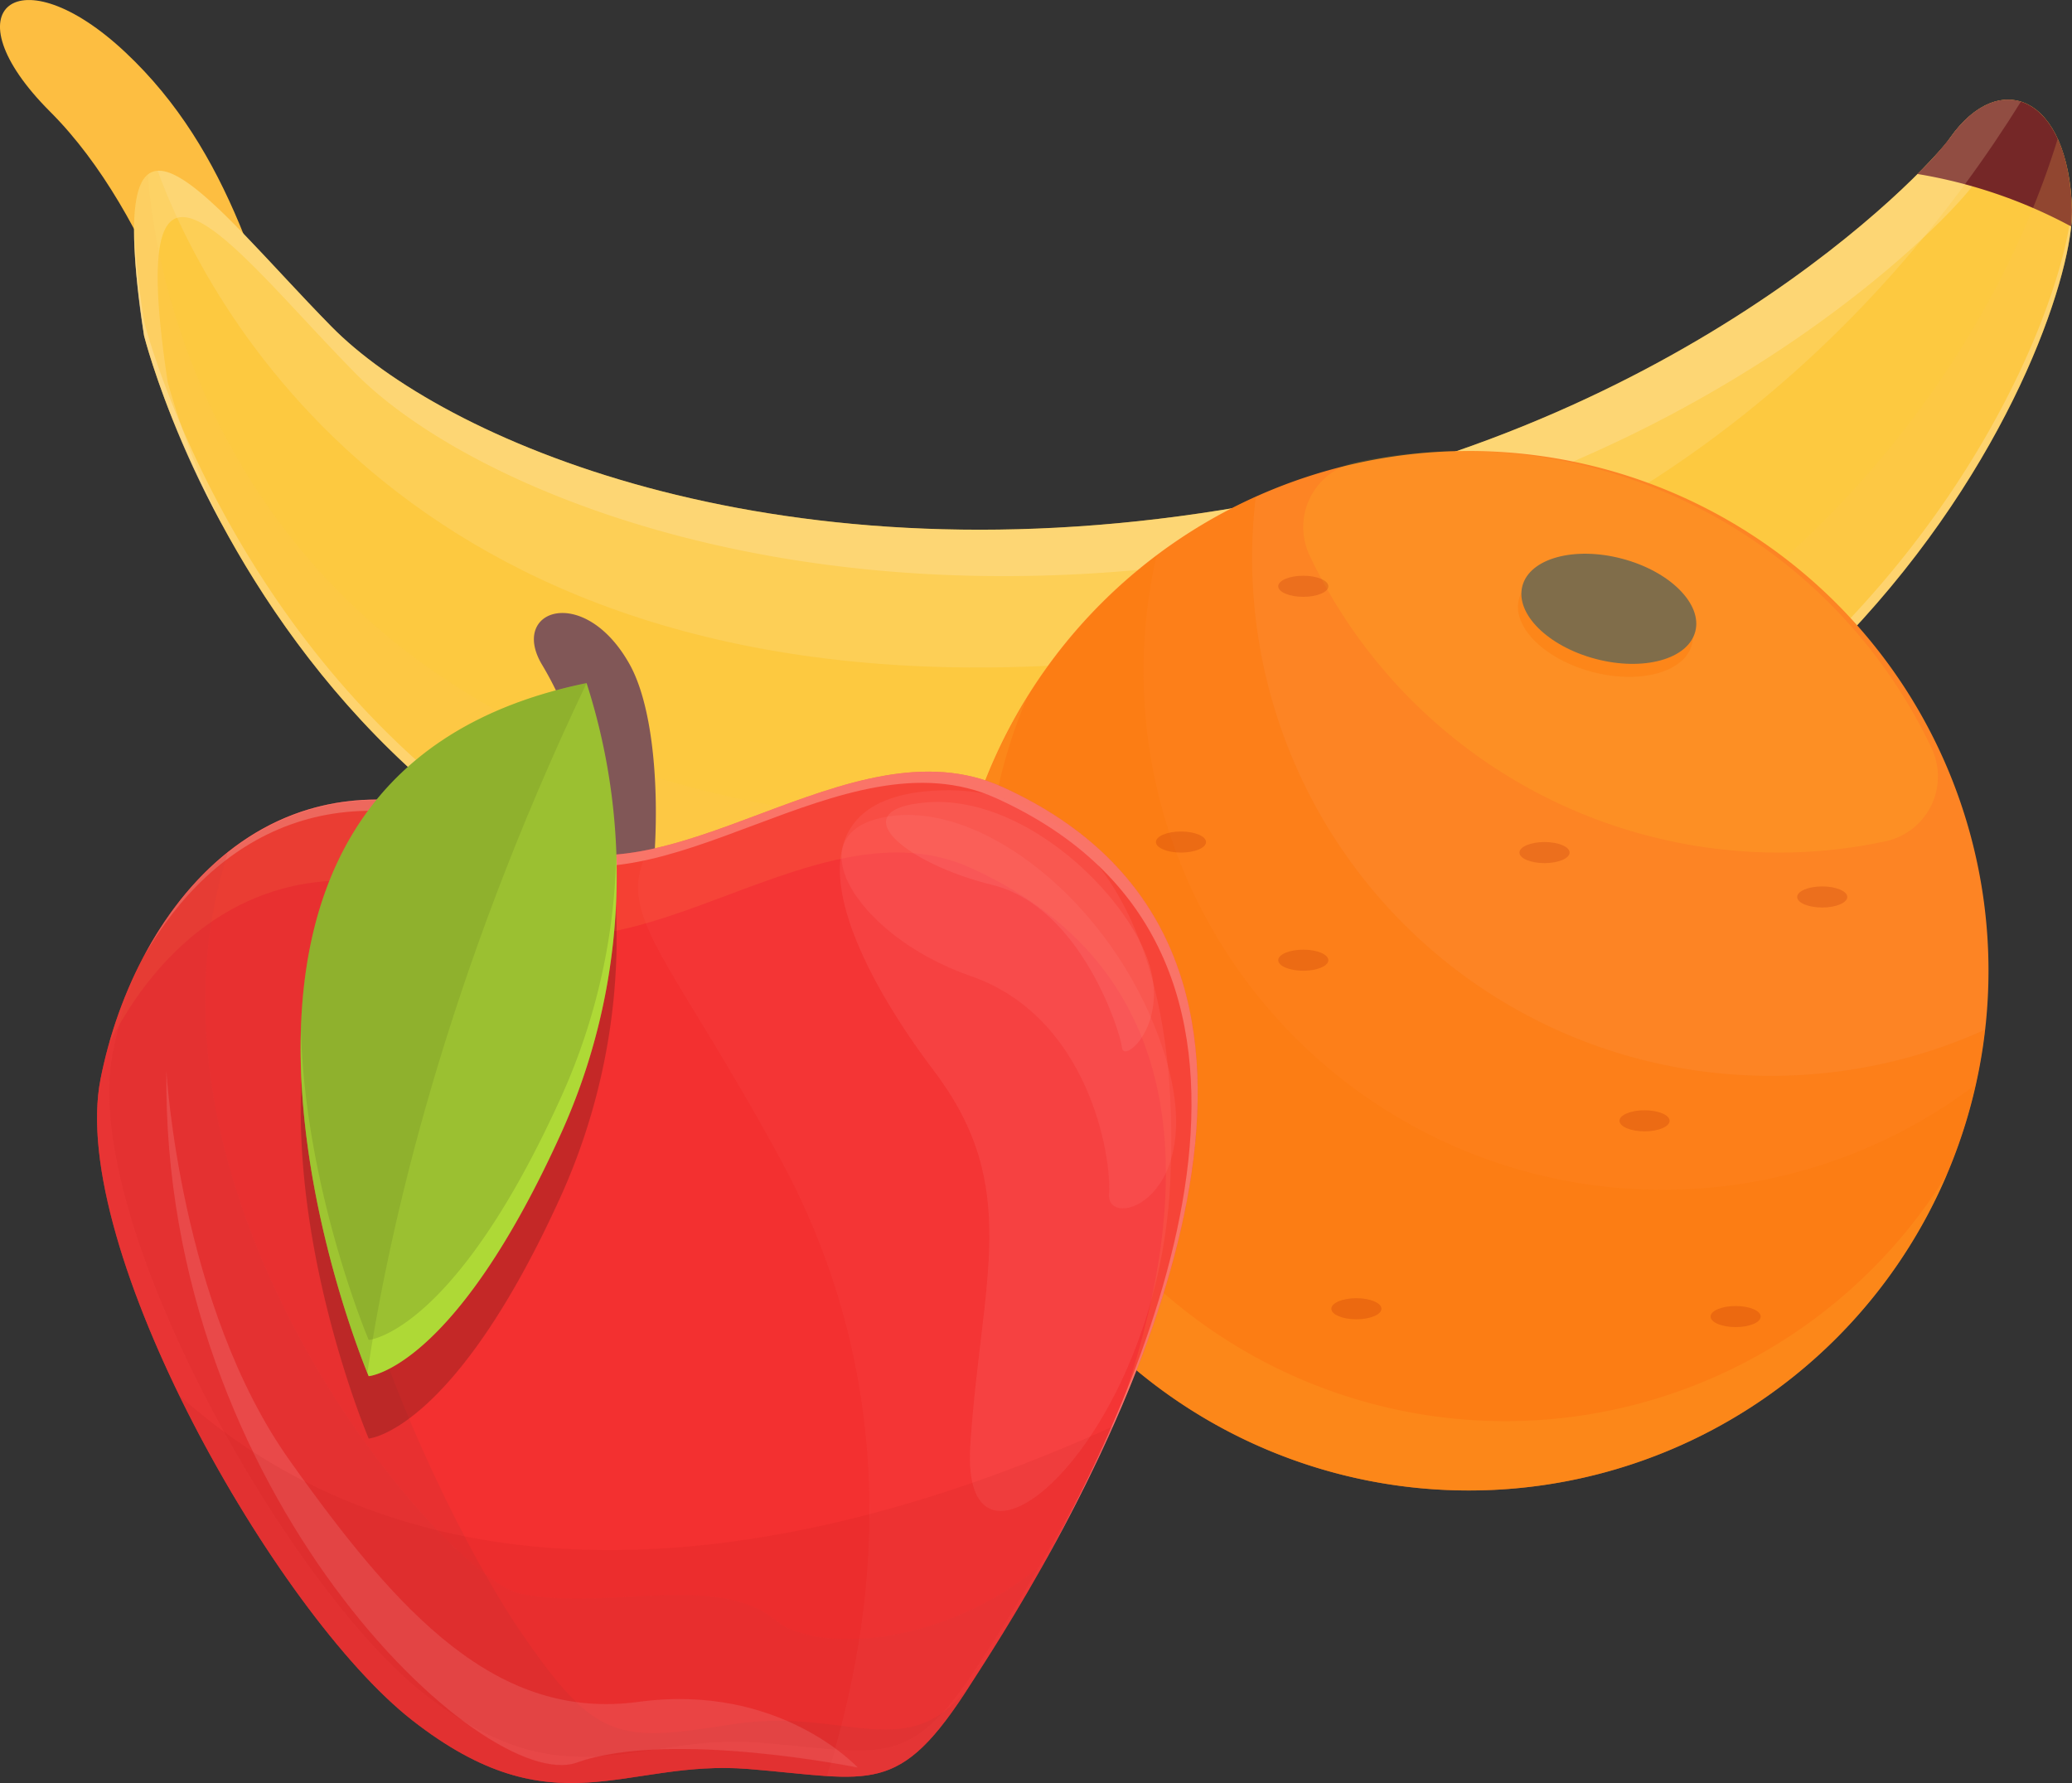 <svg id="Group_1928" data-name="Group 1928" xmlns="http://www.w3.org/2000/svg" xmlns:xlink="http://www.w3.org/1999/xlink" width="196.563" height="169.128" viewBox="0 0 196.563 169.128">
  <rect x="0" y="0" width="196.563" height="169.128" fill="#333333" stroke="none"/>
  <defs>
    <clipPath id="clip-path">
      <rect id="Rectangle_1482" data-name="Rectangle 1482" width="196.563" height="169.128" fill="none"/>
    </clipPath>
    <clipPath id="clip-path-3">
      <rect id="Rectangle_1449" data-name="Rectangle 1449" width="183.223" height="45.18" transform="translate(12.719 9.465)" fill="none"/>
    </clipPath>
    <clipPath id="clip-path-4">
      <rect id="Rectangle_1450" data-name="Rectangle 1450" width="183.836" height="73.597" transform="translate(12.727 19.475)" fill="none"/>
    </clipPath>
    <clipPath id="clip-path-5">
      <rect id="Rectangle_1451" data-name="Rectangle 1451" width="183.843" height="79.901" transform="translate(12.72 13.171)" fill="none"/>
    </clipPath>
    <clipPath id="clip-path-6">
      <rect id="Rectangle_1452" data-name="Rectangle 1452" width="176.756" height="53.854" transform="translate(14.957 9.466)" fill="none"/>
    </clipPath>
    <clipPath id="clip-path-7">
      <rect id="Rectangle_1453" data-name="Rectangle 1453" width="98.256" height="94.226" transform="translate(90.046 47.149)" fill="none"/>
    </clipPath>
    <clipPath id="clip-path-8">
      <rect id="Rectangle_1454" data-name="Rectangle 1454" width="94.694" height="75.116" transform="translate(90.046 66.259)" fill="none"/>
    </clipPath>
    <clipPath id="clip-path-9">
      <rect id="Rectangle_1455" data-name="Rectangle 1455" width="60.201" height="38.091" transform="translate(123.638 42.778)" fill="none"/>
    </clipPath>
    <clipPath id="clip-path-10">
      <rect id="Rectangle_1456" data-name="Rectangle 1456" width="97.37" height="88.63" transform="translate(90.046 52.745)" fill="none"/>
    </clipPath>
    <clipPath id="clip-path-11">
      <rect id="Rectangle_1457" data-name="Rectangle 1457" width="16.596" height="10.448" transform="translate(144 53.756)" fill="none"/>
    </clipPath>
    <clipPath id="clip-path-12">
      <rect id="Rectangle_1458" data-name="Rectangle 1458" width="4.754" height="1.999" transform="translate(126.299 123.14)" fill="none"/>
    </clipPath>
    <clipPath id="clip-path-13">
      <rect id="Rectangle_1459" data-name="Rectangle 1459" width="4.754" height="1.999" transform="translate(96.803 106.312)" fill="none"/>
    </clipPath>
    <clipPath id="clip-path-14">
      <rect id="Rectangle_1460" data-name="Rectangle 1460" width="4.754" height="1.999" transform="translate(109.658 78.87)" fill="none"/>
    </clipPath>
    <clipPath id="clip-path-15">
      <rect id="Rectangle_1461" data-name="Rectangle 1461" width="4.754" height="1.999" transform="translate(153.635 105.312)" fill="none"/>
    </clipPath>
    <clipPath id="clip-path-16">
      <rect id="Rectangle_1462" data-name="Rectangle 1462" width="4.754" height="1.999" transform="translate(144.149 79.87)" fill="none"/>
    </clipPath>
    <clipPath id="clip-path-17">
      <rect id="Rectangle_1463" data-name="Rectangle 1463" width="4.754" height="1.999" transform="translate(170.49 84.081)" fill="none"/>
    </clipPath>
    <clipPath id="clip-path-18">
      <rect id="Rectangle_1464" data-name="Rectangle 1464" width="4.754" height="1.999" transform="translate(121.262 90.078)" fill="none"/>
    </clipPath>
    <clipPath id="clip-path-19">
      <rect id="Rectangle_1465" data-name="Rectangle 1465" width="4.754" height="1.999" transform="translate(162.278 123.88)" fill="none"/>
    </clipPath>
    <clipPath id="clip-path-20">
      <rect id="Rectangle_1466" data-name="Rectangle 1466" width="4.754" height="1.998" transform="translate(121.262 54.612)" fill="none"/>
    </clipPath>
    <clipPath id="clip-path-21">
      <rect id="Rectangle_1467" data-name="Rectangle 1467" width="99.933" height="75.626" transform="translate(13.69 73.191)" fill="none"/>
    </clipPath>
    <clipPath id="clip-path-22">
      <rect id="Rectangle_1468" data-name="Rectangle 1468" width="103.263" height="60.778" transform="translate(10.356 73.191)" fill="none"/>
    </clipPath>
    <clipPath id="clip-path-23">
      <rect id="Rectangle_1469" data-name="Rectangle 1469" width="89.859" height="88.271" transform="translate(9.206 80.857)" fill="none"/>
    </clipPath>
    <clipPath id="clip-path-24">
      <rect id="Rectangle_1470" data-name="Rectangle 1470" width="96.001" height="77.627" transform="translate(9.206 91.501)" fill="none"/>
    </clipPath>
    <clipPath id="clip-path-25">
      <rect id="Rectangle_1471" data-name="Rectangle 1471" width="31.442" height="68.363" transform="translate(79.677 74.956)" fill="none"/>
    </clipPath>
    <clipPath id="clip-path-26">
      <rect id="Rectangle_1472" data-name="Rectangle 1472" width="82.887" height="93.223" transform="translate(9.206 75.905)" fill="none"/>
    </clipPath>
    <clipPath id="clip-path-27">
      <rect id="Rectangle_1473" data-name="Rectangle 1473" width="65.59" height="66.058" transform="translate(15.78 101.598)" fill="none"/>
    </clipPath>
    <clipPath id="clip-path-28">
      <rect id="Rectangle_1474" data-name="Rectangle 1474" width="29.958" height="59.951" transform="translate(28.534 76.5)" fill="none"/>
    </clipPath>
    <clipPath id="clip-path-29">
      <rect id="Rectangle_1475" data-name="Rectangle 1475" width="29.957" height="49.348" transform="translate(28.528 81.186)" fill="none"/>
    </clipPath>
    <clipPath id="clip-path-30">
      <rect id="Rectangle_1476" data-name="Rectangle 1476" width="27.136" height="65.434" transform="translate(28.512 64.793)" fill="none"/>
    </clipPath>
    <clipPath id="clip-path-31">
      <rect id="Rectangle_1477" data-name="Rectangle 1477" width="31.74" height="37.316" transform="translate(79.836 77.3)" fill="none"/>
    </clipPath>
    <clipPath id="clip-path-32">
      <rect id="Rectangle_1478" data-name="Rectangle 1478" width="53.092" height="95.338" transform="translate(60.531 73.188)" fill="none"/>
    </clipPath>
    <clipPath id="clip-path-33">
      <rect id="Rectangle_1479" data-name="Rectangle 1479" width="88.509" height="36.708" transform="translate(17.063 132.421)" fill="none"/>
    </clipPath>
    <clipPath id="clip-path-34">
      <rect id="Rectangle_1480" data-name="Rectangle 1480" width="25.414" height="23.66" transform="translate(84.049 76.069)" fill="none"/>
    </clipPath>
  </defs>
  <g id="Group_1927" data-name="Group 1927" clip-path="url(#clip-path)">
    <g id="Group_1926" data-name="Group 1926">
      <g id="Group_1925" data-name="Group 1925" clip-path="url(#clip-path)">
        <path id="Path_1336" data-name="Path 1336" d="M22.342,47.85C19.643,37.941,14.6,20.433,4.761,10.6S1.832-4.472,11.877,4.946s13.152,22.234,17.145,35.6-6.68,7.3-6.68,7.3" fill="#fdbe41"/>
        <path id="Path_1337" data-name="Path 1337" d="M13.674,31.864S29.882,97.027,99.386,92.882c76.254-4.549,97.477-62.105,97.174-72.977S189.663,6.44,185,13.07c-2.336,3.322-26.064,28.4-69.13,35.308s-74.006-6.81-84.423-17.4c-11.614-11.8-21.981-26.749-17.775.885" fill="#fdc940"/>
        <g id="Group_1831" data-name="Group 1831" opacity="0.3">
          <g id="Group_1830" data-name="Group 1830">
            <g id="Group_1829" data-name="Group 1829" clip-path="url(#clip-path-3)">
              <path id="Path_1338" data-name="Path 1338" d="M15.912,36.264c-4.2-27.634,6.164-12.692,17.778-.885,10.414,10.589,41.356,24.309,84.422,17.4s66.795-31.983,69.131-35.305c2.8-3.982,6.287-4.614,8.7-2.145-1.777-6.86-7.031-7.809-10.94-2.252-2.336,3.324-26.064,28.4-69.13,35.308s-74.006-6.807-84.423-17.4C19.835,19.177,9.468,4.236,13.674,31.869A85.466,85.466,0,0,0,21.143,49.9a81.035,81.035,0,0,1-5.231-13.633" fill="#fde8bd"/>
            </g>
          </g>
        </g>
        <g id="Group_1834" data-name="Group 1834" opacity="0.3">
          <g id="Group_1833" data-name="Group 1833">
            <g id="Group_1832" data-name="Group 1832" clip-path="url(#clip-path-4)">
              <path id="Path_1339" data-name="Path 1339" d="M99.386,91.521C29.882,95.668,13.674,30.5,13.674,30.5a73.823,73.823,0,0,1-.938-9.244,63.281,63.281,0,0,0,.938,10.606S29.882,97.028,99.386,92.883c76.254-4.549,97.477-62.105,97.174-72.978-.005-.151-.022-.283-.028-.429-.783,12.827-22.809,67.611-97.146,72.045" fill="#fff8ee"/>
            </g>
          </g>
        </g>
        <path id="Path_1340" data-name="Path 1340" d="M185,13.07a33.511,33.511,0,0,1-3.1,3.434,46.812,46.812,0,0,1,14.573,4.97,13.774,13.774,0,0,0,.082-1.569C196.254,9.032,189.663,6.44,185,13.07" fill="#752727"/>
        <g id="Group_1837" data-name="Group 1837" opacity="0.2" style="mix-blend-mode: multiply;isolation: isolate">
          <g id="Group_1836" data-name="Group 1836">
            <g id="Group_1835" data-name="Group 1835" clip-path="url(#clip-path-5)">
              <path id="Path_1341" data-name="Path 1341" d="M99.386,92.882c76.254-4.549,97.477-62.105,97.174-72.977a17.425,17.425,0,0,0-1.356-6.734C186.718,40.906,156.813,79.21,94.969,78.4c-73.946-.966-80.382-53.678-80.938-61.844-1.514,1.216-1.825,5.664-.357,15.307,0,0,16.208,65.163,85.712,61.018" fill="#fdc554"/>
            </g>
          </g>
        </g>
        <g id="Group_1840" data-name="Group 1840" opacity="0.2">
          <g id="Group_1839" data-name="Group 1839">
            <g id="Group_1838" data-name="Group 1838" clip-path="url(#clip-path-6)">
              <path id="Path_1342" data-name="Path 1342" d="M185,13.07c-2.336,3.322-26.064,28.4-69.13,35.308s-74.006-6.809-84.423-17.4C24.614,24.032,18.214,16,14.957,16.2c4.187,11.465,23.534,51.561,88.382,46.711,49.4-3.695,75.926-33.247,88.374-53.262-2.128-.666-4.613.435-6.711,3.417" fill="#fde4b1"/>
            </g>
          </g>
        </g>
        <path id="Path_1343" data-name="Path 1343" d="M188.641,92.077a49.3,49.3,0,1,1-49.3-49.3,49.3,49.3,0,0,1,49.3,49.3" fill="#fd8424"/>
        <g id="Group_1843" data-name="Group 1843" opacity="0.3">
          <g id="Group_1842" data-name="Group 1842">
            <g id="Group_1841" data-name="Group 1841" clip-path="url(#clip-path-7)">
              <path id="Path_1344" data-name="Path 1344" d="M168.084,102.044a49.131,49.131,0,0,1-48.959-54.9A49.281,49.281,0,1,0,188.3,97.675a49.074,49.074,0,0,1-20.218,4.369" fill="#fc7201"/>
            </g>
          </g>
        </g>
        <g id="Group_1846" data-name="Group 1846" opacity="0.2">
          <g id="Group_1845" data-name="Group 1845">
            <g id="Group_1844" data-name="Group 1844" clip-path="url(#clip-path-8)">
              <path id="Path_1345" data-name="Path 1345" d="M142.8,134.8A49.319,49.319,0,0,1,97.4,66.259a49.279,49.279,0,1,0,87.335,45.066A49.22,49.22,0,0,1,142.8,134.8" fill="#fdbe38"/>
            </g>
          </g>
        </g>
        <g id="Group_1849" data-name="Group 1849" opacity="0.1">
          <g id="Group_1848" data-name="Group 1848">
            <g id="Group_1847" data-name="Group 1847" clip-path="url(#clip-path-9)">
              <path id="Path_1346" data-name="Path 1346" d="M128.561,43.859a6.29,6.29,0,0,0-4.3,8.875,49.281,49.281,0,0,0,44.519,28.135,48.283,48.283,0,0,0,10.137-1.08,6.292,6.292,0,0,0,4.3-8.877A49.285,49.285,0,0,0,138.7,42.778a48.167,48.167,0,0,0-10.138,1.081" fill="#fdf625"/>
            </g>
          </g>
        </g>
        <g id="Group_1852" data-name="Group 1852" opacity="0.2">
          <g id="Group_1851" data-name="Group 1851">
            <g id="Group_1850" data-name="Group 1850" clip-path="url(#clip-path-10)">
              <path id="Path_1347" data-name="Path 1347" d="M157.782,112.852A49.192,49.192,0,0,1,109.71,52.746a49.268,49.268,0,1,0,77.707,50.137,49.023,49.023,0,0,1-29.635,9.969" fill="#fc7201"/>
            </g>
          </g>
        </g>
        <g id="Group_1855" data-name="Group 1855" opacity="0.3">
          <g id="Group_1854" data-name="Group 1854">
            <g id="Group_1853" data-name="Group 1853" clip-path="url(#clip-path-11)">
              <path id="Path_1348" data-name="Path 1348" d="M160.5,61.144c-.692,2.624-4.926,3.784-9.455,2.59s-7.64-4.291-6.948-6.917,4.926-3.785,9.455-2.591,7.64,4.292,6.948,6.918" fill="#fc7201"/>
            </g>
          </g>
        </g>
        <path id="Path_1349" data-name="Path 1349" d="M160.824,59.909c-.692,2.626-4.924,3.786-9.454,2.59s-7.641-4.289-6.947-6.916,4.924-3.784,9.454-2.59,7.641,4.292,6.947,6.916" fill="#806d4a"/>
        <g id="Group_1858" data-name="Group 1858" opacity="0.2">
          <g id="Group_1857" data-name="Group 1857">
            <g id="Group_1856" data-name="Group 1856" clip-path="url(#clip-path-12)">
              <path id="Path_1350" data-name="Path 1350" d="M131.053,124.138c0,.552-1.065,1-2.377,1s-2.377-.448-2.377-1,1.065-1,2.377-1,2.377.449,2.377,1" fill="#ab1a00"/>
            </g>
          </g>
        </g>
        <g id="Group_1861" data-name="Group 1861" opacity="0.2">
          <g id="Group_1860" data-name="Group 1860">
            <g id="Group_1859" data-name="Group 1859" clip-path="url(#clip-path-13)">
              <path id="Path_1351" data-name="Path 1351" d="M101.557,107.311c0,.552-1.065,1-2.377,1s-2.377-.448-2.377-1,1.065-1,2.377-1,2.377.447,2.377,1" fill="#ab1a00"/>
            </g>
          </g>
        </g>
        <g id="Group_1864" data-name="Group 1864" opacity="0.2">
          <g id="Group_1863" data-name="Group 1863">
            <g id="Group_1862" data-name="Group 1862" clip-path="url(#clip-path-14)">
              <path id="Path_1352" data-name="Path 1352" d="M114.412,79.87c0,.552-1.065,1-2.377,1s-2.377-.447-2.377-1,1.065-1,2.377-1,2.377.448,2.377,1" fill="#ab1a00"/>
            </g>
          </g>
        </g>
        <g id="Group_1867" data-name="Group 1867" opacity="0.2">
          <g id="Group_1866" data-name="Group 1866">
            <g id="Group_1865" data-name="Group 1865" clip-path="url(#clip-path-15)">
              <path id="Path_1353" data-name="Path 1353" d="M158.389,106.312c0,.552-1.065,1-2.377,1s-2.377-.447-2.377-1,1.063-1,2.377-1,2.377.448,2.377,1" fill="#ab1a00"/>
            </g>
          </g>
        </g>
        <g id="Group_1870" data-name="Group 1870" opacity="0.2">
          <g id="Group_1869" data-name="Group 1869">
            <g id="Group_1868" data-name="Group 1868" clip-path="url(#clip-path-16)">
              <path id="Path_1354" data-name="Path 1354" d="M148.9,80.869c0,.552-1.065,1-2.377,1s-2.377-.448-2.377-1,1.063-1,2.377-1,2.377.447,2.377,1" fill="#ab1a00"/>
            </g>
          </g>
        </g>
        <g id="Group_1873" data-name="Group 1873" opacity="0.2">
          <g id="Group_1872" data-name="Group 1872">
            <g id="Group_1871" data-name="Group 1871" clip-path="url(#clip-path-17)">
              <path id="Path_1355" data-name="Path 1355" d="M175.244,85.08c0,.552-1.065,1-2.377,1s-2.377-.448-2.377-1,1.065-1,2.377-1,2.377.449,2.377,1" fill="#ab1a00"/>
            </g>
          </g>
        </g>
        <g id="Group_1876" data-name="Group 1876" opacity="0.2">
          <g id="Group_1875" data-name="Group 1875">
            <g id="Group_1874" data-name="Group 1874" clip-path="url(#clip-path-18)">
              <path id="Path_1356" data-name="Path 1356" d="M126.016,91.078c0,.552-1.065,1-2.377,1s-2.377-.447-2.377-1,1.065-1,2.377-1,2.377.448,2.377,1" fill="#ab1a00"/>
            </g>
          </g>
        </g>
        <g id="Group_1879" data-name="Group 1879" opacity="0.2">
          <g id="Group_1878" data-name="Group 1878">
            <g id="Group_1877" data-name="Group 1877" clip-path="url(#clip-path-19)">
              <path id="Path_1357" data-name="Path 1357" d="M167.032,124.879c0,.552-1.063,1-2.377,1s-2.377-.448-2.377-1,1.065-1,2.377-1,2.377.447,2.377,1" fill="#ab1a00"/>
            </g>
          </g>
        </g>
        <g id="Group_1882" data-name="Group 1882" opacity="0.2">
          <g id="Group_1881" data-name="Group 1881">
            <g id="Group_1880" data-name="Group 1880" clip-path="url(#clip-path-20)">
              <path id="Path_1358" data-name="Path 1358" d="M126.016,55.61c0,.552-1.065,1-2.377,1s-2.377-.448-2.377-1,1.065-1,2.377-1,2.377.449,2.377,1" fill="#ab1a00"/>
            </g>
          </g>
        </g>
        <path id="Path_1359" data-name="Path 1359" d="M53.244,92.455a32.094,32.094,0,0,0-1.869-29.482c-3.019-5.2,4.075-7.569,8.333,0s2.526,28.441-.946,30.585-8.04,4.573-5.518-1.1" fill="#815757"/>
        <path id="Path_1360" data-name="Path 1360" d="M50.159,79.63C26.621,67.9,12.833,85.636,9.539,102.342,6.4,118.261,26.189,153.073,39.1,163.166c13.513,10.567,20.119,3.666,31.9,4.628,11.746.958,14.237,2.732,21.091-8.062,4.26-6.71,44.3-66.331,3.021-85.076-14.539-6.6-31.559,11.651-44.955,4.974" fill="#f33030"/>
        <g id="Group_1885" data-name="Group 1885" opacity="0.4">
          <g id="Group_1884" data-name="Group 1884">
            <g id="Group_1883" data-name="Group 1883" clip-path="url(#clip-path-21)">
              <path id="Path_1361" data-name="Path 1361" d="M49.569,80.695c13.393,6.675,30.415-11.578,44.952-4.977,31.746,14.417,15.4,52.993,4.217,73.1,11.177-19.784,28.681-59.492-3.623-74.162-14.539-6.6-31.56,11.651-44.957,4.975-17.929-8.937-30.182-.762-36.469,11.018,6.449-11.2,18.494-18.616,35.88-9.953" fill="#fdd4d4"/>
            </g>
          </g>
        </g>
        <g id="Group_1888" data-name="Group 1888" opacity="0.2">
          <g id="Group_1887" data-name="Group 1887">
            <g id="Group_1886" data-name="Group 1886" clip-path="url(#clip-path-22)">
              <path id="Path_1362" data-name="Path 1362" d="M47.149,87.3c13.4,6.675,30.416-11.578,44.955-4.974,22.406,10.175,20.841,32.385,14.055,51.647,8.934-20.654,14.411-47.754-11.045-59.314-14.539-6.6-31.559,11.651-44.955,4.974-21.953-10.941-35.415,3.751-39.8,19.331C16.535,86.84,28.9,78.2,47.149,87.3" fill="#fd8140"/>
            </g>
          </g>
        </g>
        <g id="Group_1891" data-name="Group 1891" opacity="0.2" style="mix-blend-mode: multiply;isolation: isolate">
          <g id="Group_1890" data-name="Group 1890">
            <g id="Group_1889" data-name="Group 1889" clip-path="url(#clip-path-23)">
              <path id="Path_1363" data-name="Path 1363" d="M39.1,163.165c13.513,10.568,20.119,3.667,31.9,4.628,11.747.959,14.237,2.732,21.092-8.062.956-1.509,3.727-5.707,6.972-11.5-10.035,8.426-21.979,8.353-25.342,5.549-5.676-4.73-16.082-.945-24.324-2.6-6.945-1.4-38.309-37.384-27.775-70.324-6.421,5.112-10.492,13.4-12.086,21.484C6.4,118.261,26.188,153.072,39.1,163.165" fill="#dd3838"/>
            </g>
          </g>
        </g>
        <g id="Group_1894" data-name="Group 1894" opacity="0.3">
          <g id="Group_1893" data-name="Group 1893">
            <g id="Group_1892" data-name="Group 1892" clip-path="url(#clip-path-24)">
              <path id="Path_1364" data-name="Path 1364" d="M93.243,157.248c-6.854,10.8-9.345,9.023-21.089,8.064-11.782-.963-18.388,5.938-31.9-4.628-12.909-10.1-32.7-44.9-29.561-60.826A43.278,43.278,0,0,1,13.263,91.5a42.809,42.809,0,0,0-3.724,10.841C6.4,118.261,26.189,153.073,39.1,163.166c13.513,10.568,20.119,3.667,31.9,4.628,11.746.959,14.237,2.732,21.091-8.062a182.93,182.93,0,0,0,13.114-23.615,186.632,186.632,0,0,1-11.964,21.131" fill="#fd4040"/>
            </g>
          </g>
        </g>
        <g id="Group_1897" data-name="Group 1897" opacity="0.2">
          <g id="Group_1896" data-name="Group 1896">
            <g id="Group_1895" data-name="Group 1895" clip-path="url(#clip-path-25)">
              <path id="Path_1365" data-name="Path 1365" d="M89.469,74.962c-16.248.382-9.205,15.6-.848,26.636s4.457,19.786,3.432,35.473,17.7-.238,18.954-24.752-8.138-37.672-21.538-37.357" fill="#fd7575"/>
            </g>
          </g>
        </g>
        <g id="Group_1900" data-name="Group 1900" opacity="0.2" style="mix-blend-mode: multiply;isolation: isolate">
          <g id="Group_1899" data-name="Group 1899">
            <g id="Group_1898" data-name="Group 1898" clip-path="url(#clip-path-26)">
              <path id="Path_1366" data-name="Path 1366" d="M69.388,163.556c-10.879,1.736-12.93,1.578-20.141-8.985-6.4-9.372-29.436-52.336-13.356-78.666C21.017,75.832,12.1,89.365,9.539,102.342,6.4,118.261,26.189,153.072,39.1,163.165c13.514,10.568,20.12,3.667,31.9,4.628,11.746.959,14.237,2.733,21.091-8.062-5.986,8-11.829,2.091-22.705,3.825" fill="#c03030"/>
            </g>
          </g>
        </g>
        <g id="Group_1903" data-name="Group 1903" opacity="0.2">
          <g id="Group_1902" data-name="Group 1902">
            <g id="Group_1901" data-name="Group 1901" clip-path="url(#clip-path-27)">
              <path id="Path_1367" data-name="Path 1367" d="M15.785,101.6c-.473,40.045,30.112,68.737,38.94,65.585s26.645.473,26.645.473-7.376-8.047-20.794-6.231-22.721-8.273-33.124-22.936S15.785,101.6,15.785,101.6" fill="#fda9a9"/>
            </g>
          </g>
        </g>
        <g id="Group_1906" data-name="Group 1906" opacity="0.2">
          <g id="Group_1905" data-name="Group 1905">
            <g id="Group_1904" data-name="Group 1904" clip-path="url(#clip-path-28)">
              <path id="Path_1368" data-name="Path 1368" d="M57.994,81.084a15.109,15.109,0,0,1-7.835-1.454,37.392,37.392,0,0,0-8.695-3.13c-24.643,17.183-6.488,59.952-6.488,59.952s8.119-.626,18.286-23.112a59.789,59.789,0,0,0,4.732-32.256" fill="#0a0a05"/>
            </g>
          </g>
        </g>
        <path id="Path_1369" data-name="Path 1369" d="M55.648,64.793c-44.72,9.143-20.672,65.74-20.672,65.74s8.12-.626,18.286-23.111a59.439,59.439,0,0,0,2.386-42.629" fill="#9bc031"/>
        <g id="Group_1909" data-name="Group 1909" opacity="0.4">
          <g id="Group_1908" data-name="Group 1908">
            <g id="Group_1907" data-name="Group 1907" clip-path="url(#clip-path-29)">
              <path id="Path_1370" data-name="Path 1370" d="M53.262,103.993C43.1,126.478,34.976,127.1,34.976,127.1S29.01,113.052,28.55,97.82c-.461,16.483,6.426,32.714,6.426,32.714s8.12-.626,18.286-23.112a59.169,59.169,0,0,0,5.2-26.236,58.887,58.887,0,0,1-5.2,22.807" fill="#cbff3f"/>
            </g>
          </g>
        </g>
        <g id="Group_1912" data-name="Group 1912" opacity="0.2">
          <g id="Group_1911" data-name="Group 1911">
            <g id="Group_1910" data-name="Group 1910" clip-path="url(#clip-path-30)">
              <path id="Path_1371" data-name="Path 1371" d="M55.648,64.793c-42.9,8.77-22.532,61.17-20.8,65.434,2.066-13.713,7.336-37.164,20.8-65.434" fill="#60751e"/>
            </g>
          </g>
        </g>
        <g id="Group_1915" data-name="Group 1915" opacity="0.2">
          <g id="Group_1914" data-name="Group 1914">
            <g id="Group_1913" data-name="Group 1913" clip-path="url(#clip-path-31)">
              <path id="Path_1372" data-name="Path 1372" d="M84.992,77.355c-10.1.986-4.089,11.358,7.1,15.229s13.384,17.114,13.114,20.661,9.484.562,5.342-13.029S94.135,76.463,84.992,77.355" fill="#fd7373"/>
            </g>
          </g>
        </g>
        <g id="Group_1918" data-name="Group 1918" opacity="0.1">
          <g id="Group_1917" data-name="Group 1917">
            <g id="Group_1916" data-name="Group 1916" clip-path="url(#clip-path-32)">
              <path id="Path_1373" data-name="Path 1373" d="M95.114,74.656c-10.661-4.841-22.652,3.656-33.575,5.915-3.354,6.173,1.885,9.914,12.419,29.227,13.121,24.05,8.118,47.015,4.5,58.667,5.856.365,8.546-.716,13.638-8.734,4.26-6.71,44.3-66.33,3.021-85.075" fill="#fd6b6b"/>
            </g>
          </g>
        </g>
        <g id="Group_1921" data-name="Group 1921" opacity="0.1" style="mix-blend-mode: multiply;isolation: isolate">
          <g id="Group_1920" data-name="Group 1920">
            <g id="Group_1919" data-name="Group 1919" clip-path="url(#clip-path-33)">
              <path id="Path_1374" data-name="Path 1374" d="M17.063,132.421c6.282,12.87,15.129,25.347,22.037,30.745,13.513,10.568,20.119,3.667,31.9,4.628,11.747.959,14.238,2.732,21.092-8.062a181.289,181.289,0,0,0,13.481-24.419c-34.14,15.46-66.456,16.734-88.511-2.892" fill="#ab1111"/>
            </g>
          </g>
        </g>
        <g id="Group_1924" data-name="Group 1924" opacity="0.1">
          <g id="Group_1923" data-name="Group 1923">
            <g id="Group_1922" data-name="Group 1922" clip-path="url(#clip-path-34)">
              <path id="Path_1375" data-name="Path 1375" d="M87.991,76.105c-8.277.619-2.209,5.787,6.149,7.835s12.139,13.876,12.3,15.452,4.885-2.522,2.206-8.988-11.886-14.956-20.652-14.3" fill="#fdc2be"/>
            </g>
          </g>
        </g>
      </g>
    </g>
  </g>
</svg>
